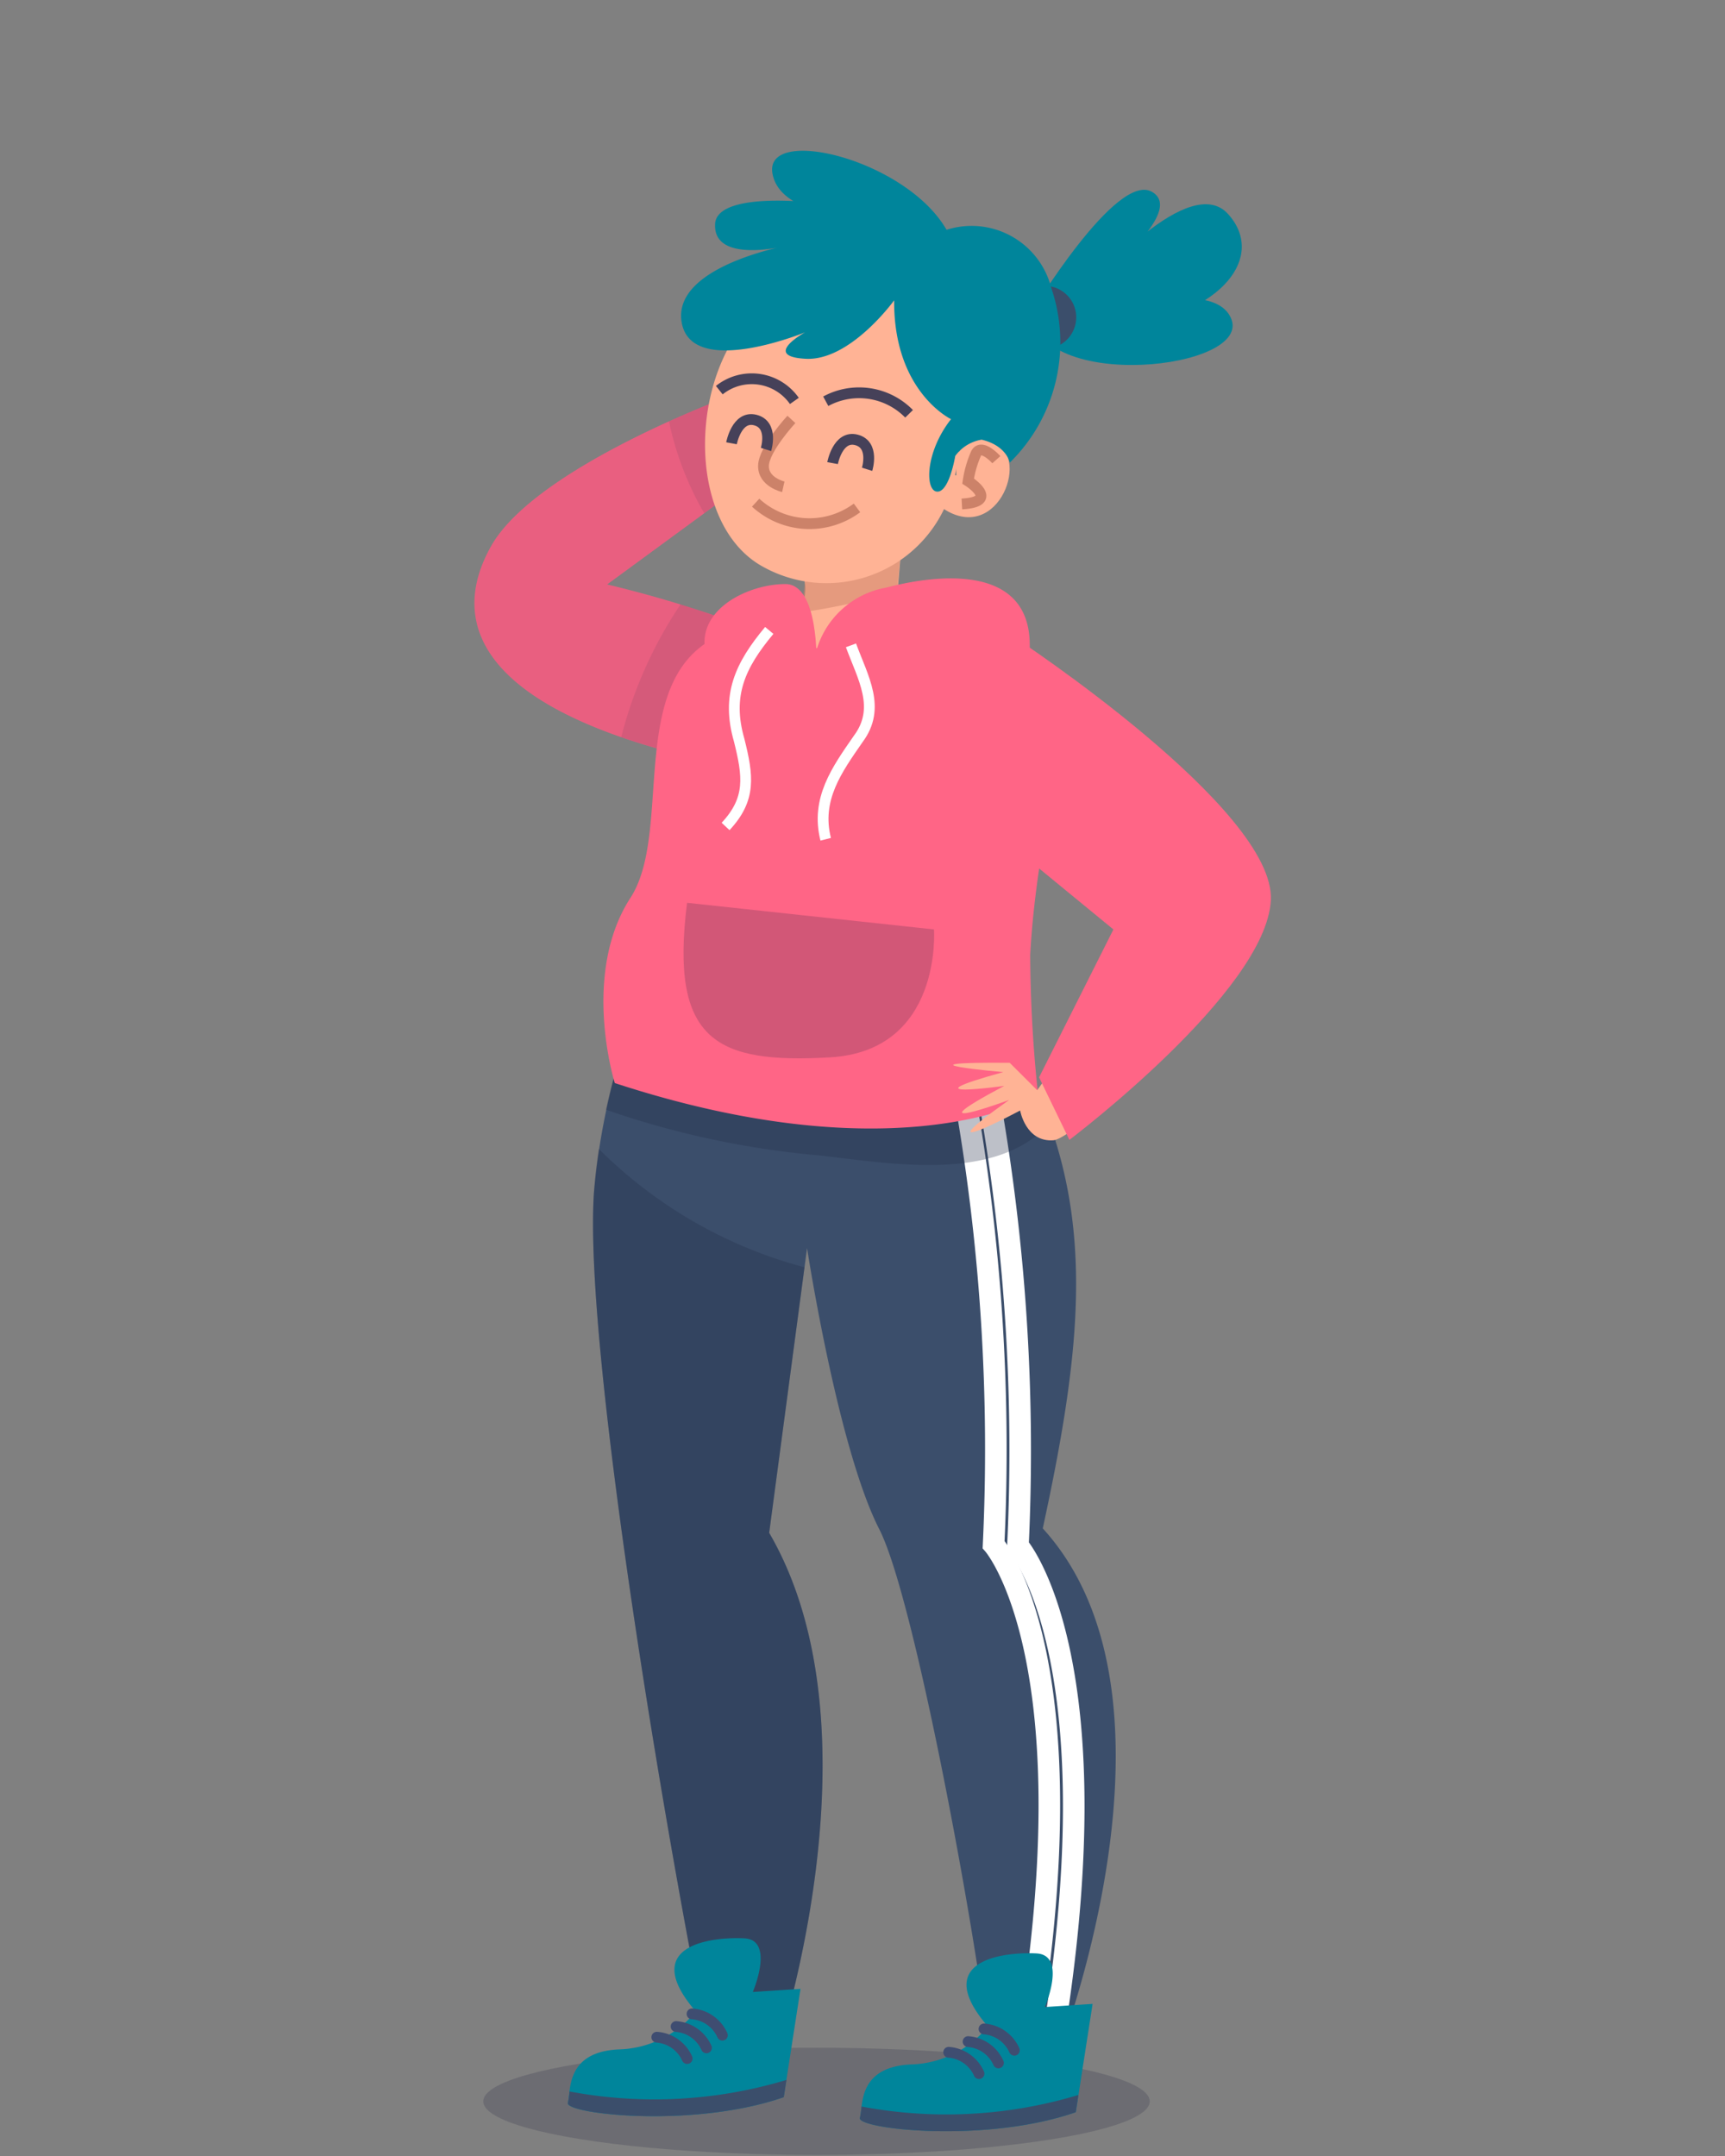<svg xmlns="http://www.w3.org/2000/svg" width="80" height="100" viewBox="0 0 80 100"><rect x="0" y="0" width="80" height="100" fill="#808080" stroke="none"/><defs><style>.a{fill:rgba(255,255,255,0);}.b{fill:#21213d;opacity:0.2;}.c{fill:#3b4e6b;}.d,.g,.l,.m,.n{fill:none;stroke-miterlimit:10;}.d,.n{stroke:#fff;}.e,.i{fill:#242e47;}.e{opacity:0.3;}.f{fill:#00859b;}.g{stroke:#3f4d71;stroke-linecap:round;}.g,.l,.m,.n{stroke-width:0.5px;}.h{fill:#ff6586;}.i{opacity:0.1;}.j{fill:#ffb395;}.k{fill:#cc8269;opacity:0.5;}.l{stroke:#cc8269;}.m{stroke:#464159;}</style></defs><g transform="translate(-858 -2026)"><rect class="a" width="80" height="100" transform="translate(858 2026)"/><g transform="translate(880 2033)"><ellipse class="b" cx="15.455" cy="2.486" rx="15.455" ry="2.486" transform="translate(0.412 87.979)"/><g transform="translate(4.335 34.874)"><g transform="translate(1.168)"><path class="c" d="M230.075,220.461a31.886,31.886,0,0,0-4.315,13.394c-.534,7.475,3.7,32.023,5.455,40.3l2.9-.052s5.2-15.094-.232-24.419l1.757-13.206s1.421,9.265,3.35,13.04,5.463,24.458,5.036,24.72a23.064,23.064,0,0,0,3.07.123s6.77-16.879-.525-24.884c2.549-11.75,2.623-18.393-5.045-27.777C241.527,221.7,234.6,222.638,230.075,220.461Z" transform="translate(-225.714 -220.461)"/><path class="d" d="M236.607,254.518a93.829,93.829,0,0,1,1.223,20.146S242.5,280,239.286,298.5" transform="translate(-219.253 -244.897)"/><path class="d" d="M232.613,254.724a93.851,93.851,0,0,1,1.223,20.146s4.675,5.333,1.457,23.836" transform="translate(-214.13 -245.045)"/><path class="e" d="M246.337,232.167c3.362.362,8.247,1.324,10.8-1.474a30.238,30.238,0,0,0-5.366-9s-6.93.942-11.451-1.235a32.314,32.314,0,0,0-3.764,9.6A40.966,40.966,0,0,0,246.337,232.167Z" transform="translate(-235.958 -220.461)"/><path class="e" d="M283.65,266.362a21.2,21.2,0,0,1-9.539-5.491c-.1.645-.174,1.3-.222,1.979-.534,7.475,3.7,32.022,5.455,40.3l2.9-.053s5.2-15.094-.232-24.419Z" transform="translate(-273.843 -249.456)"/></g><g transform="translate(0 48.022)"><g transform="translate(0)"><path class="f" d="M286.031,392.957s1.034-2.414-.391-2.487-4.957.259-2.253,3.39a4.768,4.768,0,0,1-3.6,1.762c-2.474.132-2.179,1.965-2.335,2.477s5.781,1.207,10.012-.262l.779-5.024Z" transform="translate(-277.453 -390.461)"/><g transform="translate(0 6.577)"><path class="c" d="M279.85,414.277a3.957,3.957,0,0,1-.075.526c-.156.511,5.781,1.207,10.012-.262l.124-.8A21.227,21.227,0,0,1,279.85,414.277Z" transform="translate(-279.772 -413.743)"/></g><path class="g" d="M290.294,402.895a1.676,1.676,0,0,1,1.407.989" transform="translate(-284.535 -399.383)"/><path class="g" d="M296.1,406.724a1.676,1.676,0,0,1,1.407.989" transform="translate(-291.974 -402.13)"/><path class="g" d="M292.908,404.971a1.676,1.676,0,0,1,1.407.989" transform="translate(-287.887 -400.872)"/></g><g transform="translate(13.541 0.699)"><path class="f" d="M238.1,395.433s1.033-2.414-.391-2.487-4.957.259-2.253,3.389a4.768,4.768,0,0,1-3.6,1.762c-2.474.132-2.179,1.965-2.335,2.476s5.781,1.207,10.012-.262l.779-5.024Z" transform="translate(-229.517 -392.937)"/><g transform="translate(0 6.576)"><path class="c" d="M231.915,416.752a4,4,0,0,1-.076.526c-.156.511,5.781,1.207,10.011-.262l.124-.8A21.226,21.226,0,0,1,231.915,416.752Z" transform="translate(-231.836 -416.218)"/></g><path class="g" d="M242.358,405.37a1.676,1.676,0,0,1,1.407.989" transform="translate(-236.599 -401.858)"/><path class="g" d="M248.159,409.2a1.676,1.676,0,0,1,1.406.989" transform="translate(-244.038 -404.605)"/><path class="g" d="M244.972,407.447a1.676,1.676,0,0,1,1.407.989" transform="translate(-239.951 -403.348)"/></g></g></g><g transform="translate(0 11.352)"><path class="h" d="M283.5,148.1a56.319,56.319,0,0,0-6.96-2.151l6.37-4.668-.638-4.087s-9.034,3.3-11.108,6.969-.5,7.8,10.883,10.179S283.5,148.1,283.5,148.1Z" transform="translate(-270.383 -137.193)"/><path class="i" d="M283.5,148.1a56.319,56.319,0,0,0-6.96-2.151l6.37-4.668-.638-4.087s-9.034,3.3-11.108,6.969-.5,7.8,10.883,10.179S283.5,148.1,283.5,148.1Z" transform="translate(-270.383 -137.193)"/><path class="i" d="M288.306,142.646l1.864-1.366-.638-4.087s-1.218.446-2.861,1.191A14.319,14.319,0,0,0,288.306,142.646Z" transform="translate(-277.646 -137.193)"/><path class="i" d="M276.688,172.682s-1.611-.618-3.552-1.229a19.843,19.843,0,0,0-2.753,6.16,39.1,39.1,0,0,0,4.851,1.311C286.614,181.3,276.688,172.682,276.688,172.682Z" transform="translate(-263.573 -161.775)"/></g><g transform="translate(9.588 0)"><g transform="translate(15.405 1.803)"><path class="f" d="M205.031,109.039s3.918-6.492,5.567-5.558-2.668,4.2-2.668,4.2,4.414-5.146,6.2-3.169-.332,4.6-4.508,5.142,3.536-2.74,4.637-.327S205.213,112.82,205.031,109.039Z" transform="translate(-204.17 -103.389)"/><path class="c" d="M232.2,120.552a1.459,1.459,0,1,0,1.533-1.382A1.459,1.459,0,0,0,232.2,120.552Z" transform="translate(-232.197 -114.711)"/></g><g transform="translate(0.447 16.17)"><path class="j" d="M247.533,166.9s.309,1.835-.07,1.984-4.291-.049-5.022,3.311,1.323,8.234,1.323,8.234l9.556.64s5.425-8.859,3.627-10.2a15.4,15.4,0,0,0-5.18-1.966Z" transform="translate(-242.284 -163.327)"/><g transform="translate(3.749)"><path class="j" d="M261.8,154.248l-.469,5.58,1.784.628s-4.677,2.484-7.517-.412l1.431-.237.539-5.472Z" transform="translate(-255.599 -154.248)"/><path class="k" d="M260.254,159.482l.591-5.149,4.233-.086-.38,4.26A30.676,30.676,0,0,1,260.254,159.482Z" transform="translate(-258.875 -154.248)"/></g></g><path class="j" d="M244.745,146.011s-.3-2.125,1.612-1.586.364,4.831-2.216,3.14S244.745,146.011,244.745,146.011Z" transform="translate(-231.974 -130.968)"/><path class="j" d="M262.49,120.866s-3.932-4.32-8.161-2.052-4.728,10.5-.792,12.653a6.052,6.052,0,0,0,8.762-3.628A15.645,15.645,0,0,0,262.49,120.866Z" transform="translate(-249.743 -112.182)"/><path class="j" d="M243.971,120.329s-.313,3.357,1.918,4.317l.386,1.917s.281-1.667,1.519-1.489c0,0,2.045-4.45.467-6.353s-3.033-1.1-3.033-1.1Z" transform="translate(-233.856 -111.679)"/><path class="f" d="M248.816,110.4a1.9,1.9,0,0,0-1.224.756s-.275,1.683-.84,1.654-.566-1.821.645-3.361c0,0-2.669-1.269-2.638-5.511,0,0-2.031,2.818-4.1,2.711s-.031-1.227-.031-1.227-5.3,2.178-5.727-.484,5.183-3.6,5.183-3.6-3.731,1.033-3.629-.942,7.675-.735,8.027-.246c0,0-4.914.218-5.362-2.068s6.166-.719,8.069,2.585a3.813,3.813,0,0,1,4.858,2.7,7.808,7.808,0,0,1-1.927,8.1S249.986,110.682,248.816,110.4Z" transform="translate(-234.879 -97.008)"/><g transform="translate(1.771 10.56)"><path class="l" d="M246.9,146.564s-.687-.772-.938-.293a5.017,5.017,0,0,0-.371,1.285s1.517.96-.289,1.06" transform="translate(-234.052 -142.802)"/><path class="m" d="M263.507,137.712a3.243,3.243,0,0,0-3.864-.582" transform="translate(-254.706 -136.079)"/><path class="m" d="M281.955,135.425a2.411,2.411,0,0,0-3.481-.5" transform="translate(-278.474 -134.389)"/><path class="l" d="M279.9,144.217s-.94-.211-.919-.98,1.294-2.145,1.294-2.145" transform="translate(-276.932 -139.199)"/><path class="m" d="M282.882,142.21s.239-1.295,1.1-1.078.5,1.365.5,1.365" transform="translate(-282.316 -139.21)"/><path class="m" d="M266.288,145.465s.239-1.295,1.1-1.078.5,1.365.5,1.365" transform="translate(-261.034 -141.545)"/><path class="l" d="M268.185,154.761a3.689,3.689,0,0,0,4.7.243" transform="translate(-266.499 -149.006)"/></g></g><g transform="translate(5.985 19.826)"><g transform="translate(0)"><path class="h" d="M242.314,174.766s.917,2.451,6.84.068c0,0,6.455,1.041,6.62,3.313s-1.212,7.028-1.466,11.95a63.321,63.321,0,0,0,.37,6.528s-6.279,3.779-19.636-.59c0,0-1.579-5.034.727-8.593S234.746,175.085,242.314,174.766Z" transform="translate(-234.515 -172.626)"/><path class="b" d="M255.69,220.461l11.451,1.235s.411,5.64-4.838,5.935S254.88,226.886,255.69,220.461Z" transform="translate(-251.811 -205.413)"/><path class="h" d="M239.834,170.708a4.106,4.106,0,0,1,3.272-3.085c2.94-.768,7.2-.973,6.613,3.454a7.605,7.605,0,0,0-4.056-.917C243.669,170.41,239.834,170.708,239.834,170.708Z" transform="translate(-230.002 -167.192)"/><path class="h" d="M280.034,171.8s.119-3.673-1.437-3.682-3.872,1-3.755,2.848C274.842,170.963,276.7,170.564,280.034,171.8Z" transform="translate(-270.153 -167.854)"/><path class="n" d="M267.461,178.187c.558,1.514,1.407,2.9.342,4.333-.994,1.434-1.984,2.8-1.514,4.662" transform="translate(-255.981 -175.081)"/><path class="n" d="M284.6,175.742c-1.358,1.628-1.995,3.01-1.395,5.092.41,1.648.567,2.718-.631,4" transform="translate(-276.909 -173.327)"/></g><g transform="translate(16.222 2.757)"><path class="j" d="M207.923,190.4s7.65,5.205,8.368,7.891-8.239,11.525-9.517,11.616-1.538-1.381-1.538-1.381-4.815,2.566-.51-.49c0,0-4.757,1.752-.226-.652,0,0-4.771.661-.046-.639,0,0-5.417-.475.3-.432l1.273,1.271,5.238-7.26-5.381-4.833Z" transform="translate(-202.133 -186.601)"/><path class="h" d="M203.732,197.337l1.406,2.9s9.124-6.883,9.343-11.115-11.857-12.173-11.857-12.173-3.888,2.89-1.734,8.364l6.289,5.164Z" transform="translate(-199.75 -176.95)"/></g></g></g></g></svg>